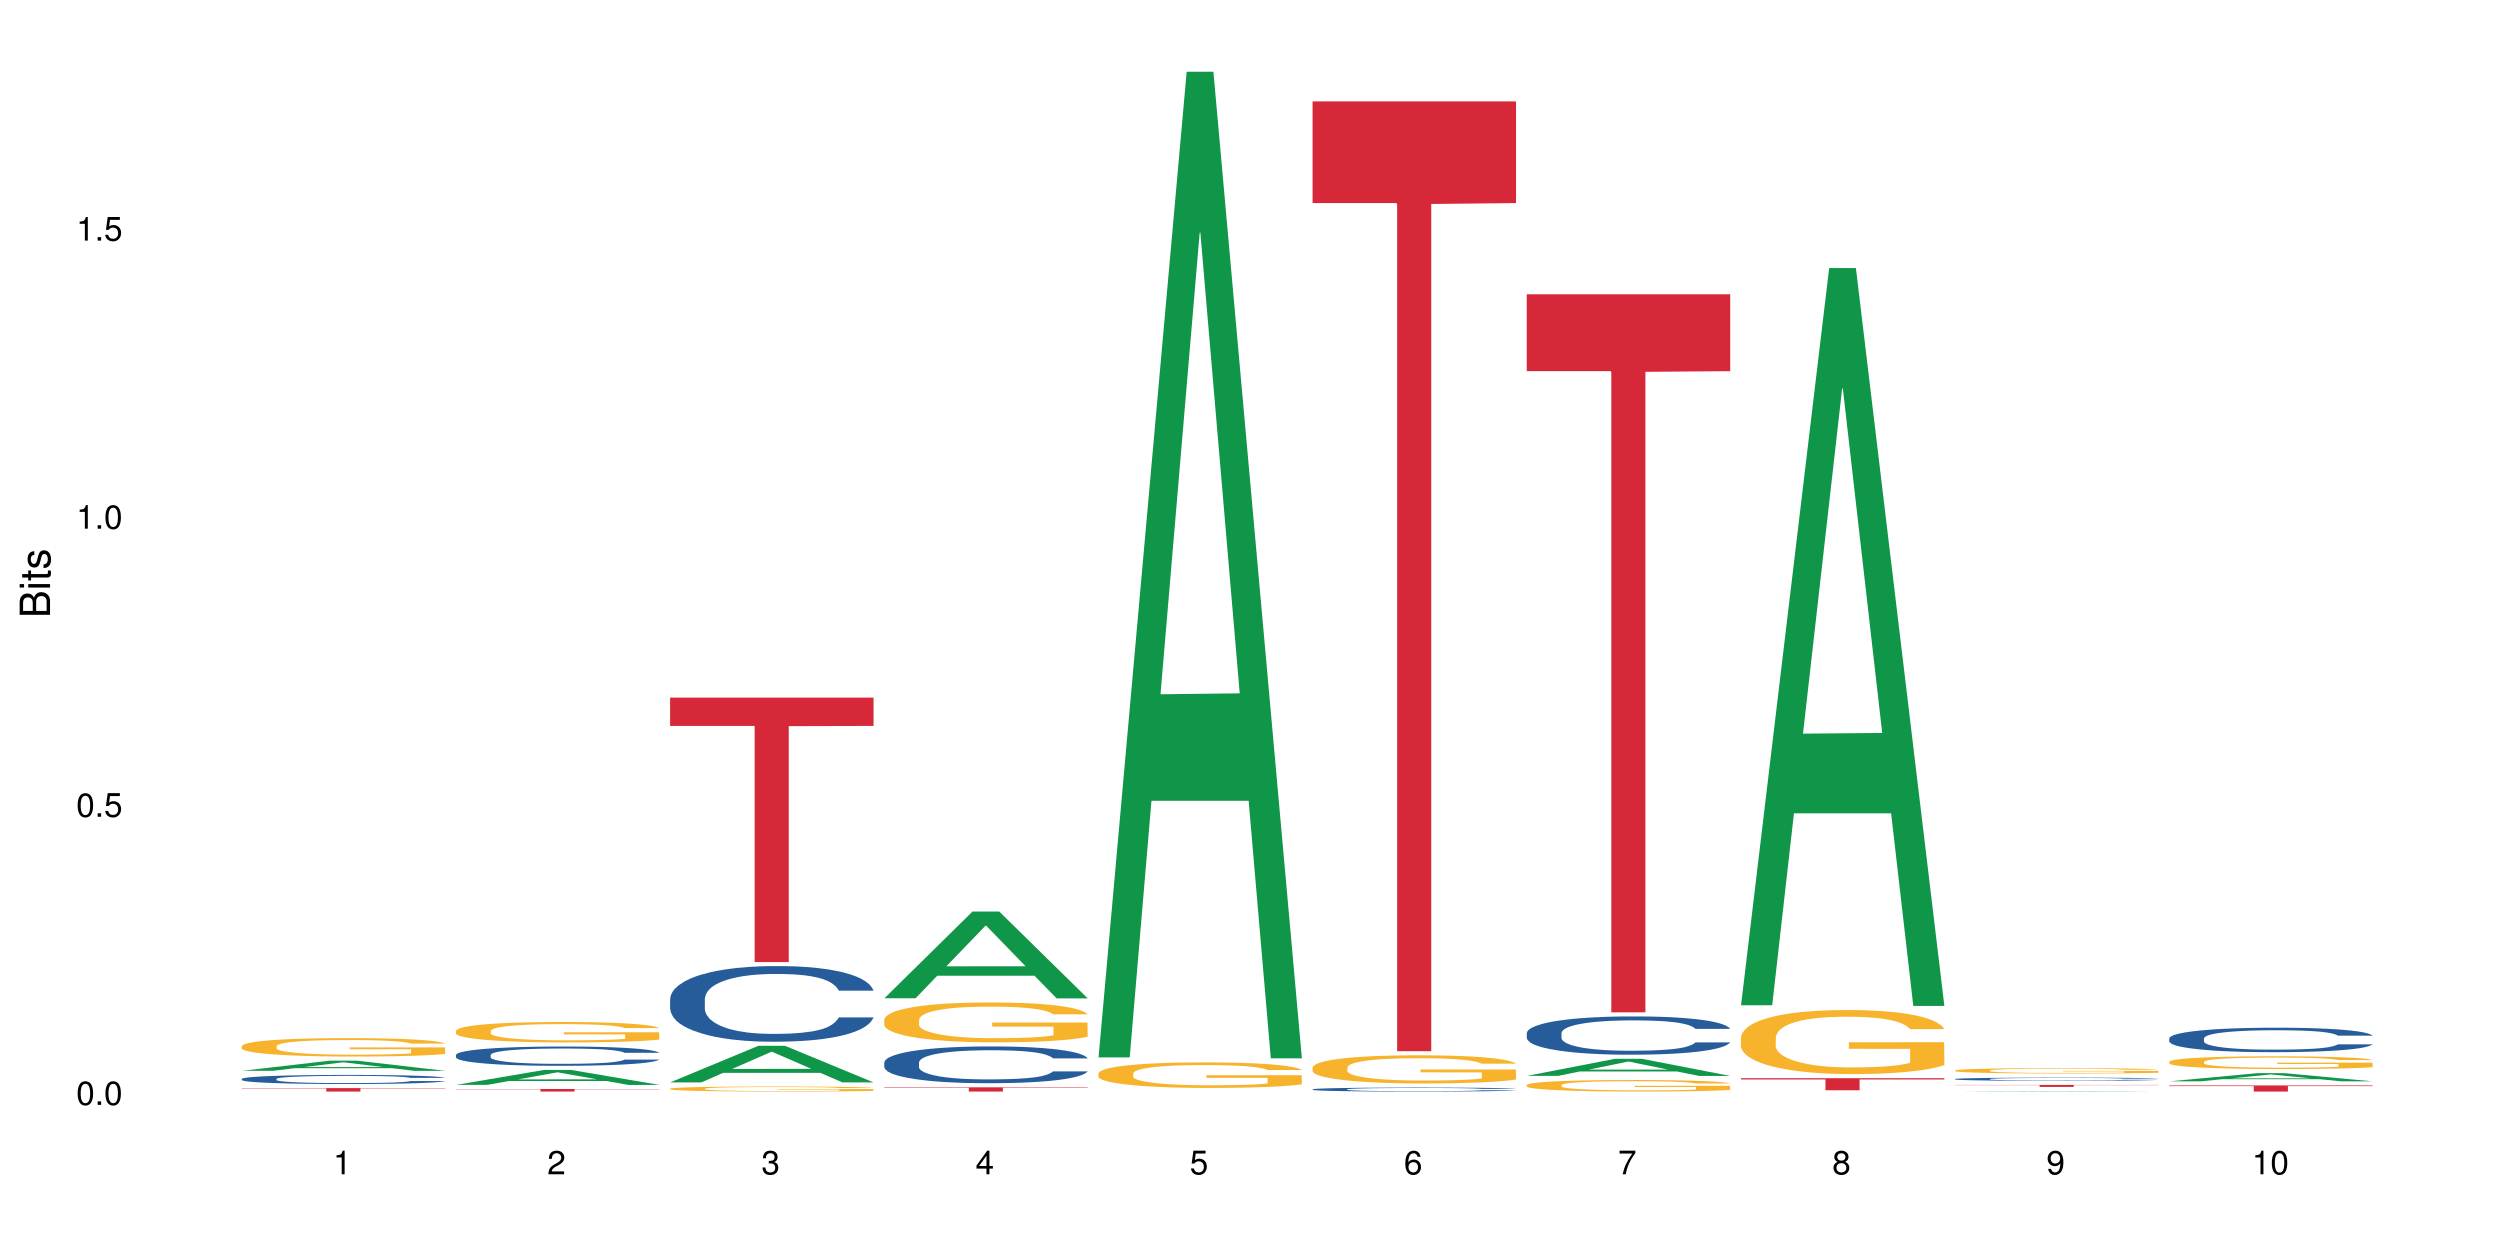 <?xml version="1.0" encoding="UTF-8"?>
<svg xmlns="http://www.w3.org/2000/svg" xmlns:xlink="http://www.w3.org/1999/xlink" width="720pt" height="360pt" viewBox="0 0 720 360" version="1.1">
<defs>
<g>
<symbol overflow="visible" id="glyph0-0">
<path style="stroke:none;" d=""/>
</symbol>
<symbol overflow="visible" id="glyph0-1">
<path style="stroke:none;" d="M 2.641 -6.797 C 2 -6.797 1.422 -6.531 1.078 -6.047 C 0.641 -5.453 0.406 -4.547 0.406 -3.297 C 0.406 -1 1.188 0.219 2.641 0.219 C 4.078 0.219 4.859 -1 4.859 -3.234 C 4.859 -4.562 4.656 -5.438 4.203 -6.047 C 3.844 -6.531 3.281 -6.797 2.641 -6.797 Z M 2.641 -6.047 C 3.547 -6.047 4 -5.125 4 -3.312 C 4 -1.375 3.562 -0.484 2.625 -0.484 C 1.734 -0.484 1.281 -1.422 1.281 -3.281 C 1.281 -5.141 1.734 -6.047 2.641 -6.047 Z M 2.641 -6.047 "/>
</symbol>
<symbol overflow="visible" id="glyph0-2">
<path style="stroke:none;" d="M 1.828 -1 L 0.828 -1 L 0.828 0 L 1.828 0 Z M 1.828 -1 "/>
</symbol>
<symbol overflow="visible" id="glyph0-3">
<path style="stroke:none;" d="M 4.562 -6.797 L 1.062 -6.797 L 0.547 -3.094 L 1.328 -3.094 C 1.719 -3.562 2.047 -3.734 2.578 -3.734 C 3.484 -3.734 4.062 -3.109 4.062 -2.094 C 4.062 -1.125 3.484 -0.531 2.578 -0.531 C 1.828 -0.531 1.375 -0.906 1.188 -1.672 L 0.328 -1.672 C 0.453 -1.109 0.547 -0.844 0.75 -0.594 C 1.125 -0.078 1.828 0.219 2.594 0.219 C 3.969 0.219 4.922 -0.781 4.922 -2.219 C 4.922 -3.562 4.031 -4.484 2.719 -4.484 C 2.25 -4.484 1.859 -4.359 1.469 -4.062 L 1.734 -5.969 L 4.562 -5.969 Z M 4.562 -6.797 "/>
</symbol>
<symbol overflow="visible" id="glyph0-4">
<path style="stroke:none;" d="M 2.484 -4.844 L 2.484 0 L 3.328 0 L 3.328 -6.797 L 2.766 -6.797 C 2.469 -5.75 2.281 -5.609 0.984 -5.453 L 0.984 -4.844 Z M 2.484 -4.844 "/>
</symbol>
<symbol overflow="visible" id="glyph0-5">
<path style="stroke:none;" d="M 4.859 -0.828 L 1.281 -0.828 C 1.359 -1.391 1.672 -1.75 2.5 -2.234 L 3.469 -2.75 C 4.406 -3.266 4.906 -3.969 4.906 -4.812 C 4.906 -5.375 4.672 -5.906 4.266 -6.266 C 3.859 -6.625 3.375 -6.797 2.719 -6.797 C 1.859 -6.797 1.219 -6.5 0.844 -5.922 C 0.609 -5.562 0.5 -5.125 0.484 -4.438 L 1.328 -4.438 C 1.359 -4.906 1.406 -5.188 1.531 -5.406 C 1.75 -5.812 2.188 -6.062 2.703 -6.062 C 3.469 -6.062 4.031 -5.516 4.031 -4.781 C 4.031 -4.25 3.719 -3.797 3.125 -3.438 L 2.234 -2.938 C 0.812 -2.141 0.406 -1.5 0.328 0 L 4.859 0 Z M 4.859 -0.828 "/>
</symbol>
<symbol overflow="visible" id="glyph0-6">
<path style="stroke:none;" d="M 2.125 -3.125 L 2.578 -3.125 C 3.516 -3.125 3.984 -2.703 3.984 -1.891 C 3.984 -1.031 3.469 -0.531 2.578 -0.531 C 1.656 -0.531 1.203 -0.984 1.156 -1.969 L 0.312 -1.969 C 0.344 -1.422 0.438 -1.078 0.609 -0.766 C 0.953 -0.109 1.625 0.219 2.547 0.219 C 3.953 0.219 4.859 -0.609 4.859 -1.906 C 4.859 -2.766 4.516 -3.25 3.703 -3.516 C 4.344 -3.766 4.656 -4.25 4.656 -4.938 C 4.656 -6.109 3.875 -6.797 2.578 -6.797 C 1.203 -6.797 0.484 -6.047 0.453 -4.609 L 1.297 -4.609 C 1.312 -5.016 1.344 -5.25 1.453 -5.453 C 1.641 -5.828 2.062 -6.062 2.594 -6.062 C 3.344 -6.062 3.797 -5.625 3.797 -4.906 C 3.797 -4.422 3.609 -4.141 3.25 -3.984 C 3.016 -3.891 2.719 -3.844 2.125 -3.844 Z M 2.125 -3.125 "/>
</symbol>
<symbol overflow="visible" id="glyph0-7">
<path style="stroke:none;" d="M 3.141 -1.625 L 3.141 0 L 3.984 0 L 3.984 -1.625 L 4.984 -1.625 L 4.984 -2.391 L 3.984 -2.391 L 3.984 -6.797 L 3.359 -6.797 L 0.266 -2.516 L 0.266 -1.625 Z M 3.141 -2.391 L 1 -2.391 L 3.141 -5.359 Z M 3.141 -2.391 "/>
</symbol>
<symbol overflow="visible" id="glyph0-8">
<path style="stroke:none;" d="M 4.781 -5.031 C 4.609 -6.141 3.891 -6.797 2.844 -6.797 C 2.094 -6.797 1.422 -6.438 1.031 -5.828 C 0.609 -5.172 0.406 -4.344 0.406 -3.094 C 0.406 -1.953 0.578 -1.234 0.984 -0.625 C 1.359 -0.078 1.953 0.219 2.703 0.219 C 3.984 0.219 4.922 -0.734 4.922 -2.078 C 4.922 -3.344 4.062 -4.234 2.844 -4.234 C 2.172 -4.234 1.641 -3.969 1.281 -3.469 C 1.281 -5.125 1.828 -6.047 2.797 -6.047 C 3.391 -6.047 3.797 -5.672 3.938 -5.031 Z M 2.734 -3.484 C 3.547 -3.484 4.062 -2.922 4.062 -2 C 4.062 -1.156 3.484 -0.531 2.703 -0.531 C 1.922 -0.531 1.328 -1.188 1.328 -2.047 C 1.328 -2.891 1.906 -3.484 2.734 -3.484 Z M 2.734 -3.484 "/>
</symbol>
<symbol overflow="visible" id="glyph0-9">
<path style="stroke:none;" d="M 4.984 -6.797 L 0.438 -6.797 L 0.438 -5.969 L 4.109 -5.969 C 2.5 -3.656 1.828 -2.234 1.328 0 L 2.219 0 C 2.594 -2.172 3.453 -4.047 4.984 -6.094 Z M 4.984 -6.797 "/>
</symbol>
<symbol overflow="visible" id="glyph0-10">
<path style="stroke:none;" d="M 3.75 -3.578 C 4.453 -4 4.688 -4.344 4.688 -4.984 C 4.688 -6.047 3.844 -6.797 2.641 -6.797 C 1.438 -6.797 0.594 -6.047 0.594 -4.984 C 0.594 -4.359 0.828 -4.016 1.516 -3.578 C 0.734 -3.203 0.359 -2.641 0.359 -1.891 C 0.359 -0.641 1.297 0.219 2.641 0.219 C 3.984 0.219 4.922 -0.641 4.922 -1.875 C 4.922 -2.641 4.531 -3.203 3.75 -3.578 Z M 2.641 -6.047 C 3.359 -6.047 3.812 -5.625 3.812 -4.969 C 3.812 -4.344 3.344 -3.922 2.641 -3.922 C 1.922 -3.922 1.453 -4.344 1.453 -4.984 C 1.453 -5.625 1.922 -6.047 2.641 -6.047 Z M 2.641 -3.203 C 3.484 -3.203 4.062 -2.672 4.062 -1.875 C 4.062 -1.062 3.484 -0.531 2.625 -0.531 C 1.797 -0.531 1.219 -1.078 1.219 -1.875 C 1.219 -2.672 1.797 -3.203 2.641 -3.203 Z M 2.641 -3.203 "/>
</symbol>
<symbol overflow="visible" id="glyph0-11">
<path style="stroke:none;" d="M 0.516 -1.547 C 0.672 -0.438 1.406 0.219 2.438 0.219 C 3.188 0.219 3.859 -0.141 4.266 -0.75 C 4.688 -1.406 4.891 -2.25 4.891 -3.484 C 4.891 -4.625 4.703 -5.359 4.312 -5.953 C 3.938 -6.5 3.344 -6.797 2.594 -6.797 C 1.297 -6.797 0.359 -5.844 0.359 -4.516 C 0.359 -3.25 1.234 -2.344 2.453 -2.344 C 3.094 -2.344 3.562 -2.578 4.016 -3.109 C 4 -1.453 3.469 -0.531 2.5 -0.531 C 1.906 -0.531 1.484 -0.906 1.359 -1.547 Z M 2.578 -6.062 C 3.375 -6.062 3.969 -5.406 3.969 -4.531 C 3.969 -3.688 3.375 -3.094 2.547 -3.094 C 1.734 -3.094 1.234 -3.672 1.234 -4.578 C 1.234 -5.438 1.797 -6.062 2.578 -6.062 Z M 2.578 -6.062 "/>
</symbol>
<symbol overflow="visible" id="glyph1-0">
<path style="stroke:none;" d=""/>
</symbol>
<symbol overflow="visible" id="glyph1-1">
<path style="stroke:none;" d="M 0 -0.953 L 0 -4.891 C 0 -5.719 -0.234 -6.344 -0.734 -6.797 C -1.188 -7.234 -1.812 -7.469 -2.5 -7.469 C -3.547 -7.469 -4.188 -7 -4.625 -5.875 C -4.984 -6.672 -5.641 -7.094 -6.531 -7.094 C -7.156 -7.094 -7.734 -6.859 -8.141 -6.391 C -8.562 -5.938 -8.75 -5.344 -8.75 -4.5 L -8.75 -0.953 Z M -4.984 -2.062 L -7.766 -2.062 L -7.766 -4.219 C -7.766 -4.844 -7.688 -5.203 -7.453 -5.5 C -7.219 -5.812 -6.859 -5.969 -6.375 -5.969 C -5.906 -5.969 -5.531 -5.812 -5.297 -5.5 C -5.062 -5.203 -4.984 -4.844 -4.984 -4.219 Z M -0.984 -2.062 L -4 -2.062 L -4 -4.781 C -4 -5.328 -3.859 -5.688 -3.578 -5.953 C -3.297 -6.219 -2.922 -6.359 -2.484 -6.359 C -2.062 -6.359 -1.688 -6.219 -1.406 -5.953 C -1.109 -5.688 -0.984 -5.328 -0.984 -4.781 Z M -0.984 -2.062 "/>
</symbol>
<symbol overflow="visible" id="glyph1-2">
<path style="stroke:none;" d="M -6.281 -1.797 L -6.281 -0.797 L 0 -0.797 L 0 -1.797 Z M -8.75 -1.797 L -8.75 -0.797 L -7.484 -0.797 L -7.484 -1.797 Z M -8.75 -1.797 "/>
</symbol>
<symbol overflow="visible" id="glyph1-3">
<path style="stroke:none;" d="M -6.281 -3.047 L -6.281 -2.016 L -8.016 -2.016 L -8.016 -1.016 L -6.281 -1.016 L -6.281 -0.172 L -5.469 -0.172 L -5.469 -1.016 L -0.719 -1.016 C -0.078 -1.016 0.281 -1.453 0.281 -2.234 C 0.281 -2.469 0.25 -2.719 0.188 -3.047 L -0.641 -3.047 C -0.609 -2.922 -0.594 -2.766 -0.594 -2.562 C -0.594 -2.141 -0.719 -2.016 -1.156 -2.016 L -5.469 -2.016 L -5.469 -3.047 Z M -6.281 -3.047 "/>
</symbol>
<symbol overflow="visible" id="glyph1-4">
<path style="stroke:none;" d="M -4.531 -5.25 C -5.766 -5.25 -6.469 -4.422 -6.469 -2.969 C -6.469 -1.516 -5.719 -0.562 -4.547 -0.562 C -3.562 -0.562 -3.094 -1.062 -2.734 -2.562 L -2.516 -3.484 C -2.344 -4.188 -2.094 -4.469 -1.625 -4.469 C -1.047 -4.469 -0.641 -3.875 -0.641 -3 C -0.641 -2.453 -0.797 -2 -1.062 -1.75 C -1.25 -1.594 -1.422 -1.531 -1.875 -1.469 L -1.875 -0.406 C -0.422 -0.453 0.281 -1.266 0.281 -2.922 C 0.281 -4.5 -0.5 -5.516 -1.719 -5.516 C -2.656 -5.516 -3.172 -4.984 -3.469 -3.734 L -3.703 -2.766 C -3.891 -1.953 -4.156 -1.609 -4.594 -1.609 C -5.172 -1.609 -5.547 -2.125 -5.547 -2.938 C -5.547 -3.75 -5.203 -4.172 -4.531 -4.203 Z M -4.531 -5.25 "/>
</symbol>
</g>
</defs>
<g id="surface99719">
<rect x="0" y="0" width="720" height="360" style="fill:rgb(100%,100%,100%);fill-opacity:1;stroke:none;"/>
<path style=" stroke:none;fill-rule:nonzero;fill:rgb(6.275%,58.824%,28.235%);fill-opacity:1;" d="M 69.629 308.398 L 69.691 308.398 L 95.047 305.469 L 102.746 305.469 L 128.223 308.402 L 119.273 308.402 L 112.887 307.637 L 84.902 307.637 L 78.645 308.398 L 69.629 308.398 L 87.598 307.32 L 110.32 307.316 L 98.988 305.949 L 98.863 305.945 L 98.738 305.953 L 87.535 307.316 L 87.598 307.32 Z M 69.629 308.398 "/>
<path style=" stroke:none;fill-rule:nonzero;fill:rgb(14.51%,36.078%,60%);fill-opacity:1;" d="M 69.629 310.719 L 69.699 310.715 L 69.699 310.66 L 69.914 310.566 L 70.414 310.453 L 70.914 310.375 L 72.203 310.234 L 73.988 310.098 L 75.848 309.992 L 77.203 309.93 L 78.418 309.883 L 81.207 309.793 L 82.992 309.75 L 84.922 309.707 L 87.281 309.668 L 88.996 309.645 L 92.852 309.605 L 95.711 309.59 L 97.926 309.582 L 102.715 309.582 L 105.574 309.594 L 107.645 309.605 L 109.93 309.621 L 111.859 309.645 L 115.219 309.695 L 118.219 309.766 L 119.578 309.801 L 121.723 309.875 L 123.367 309.949 L 124.508 310.008 L 125.797 310.098 L 126.938 310.207 L 127.797 310.328 L 128.223 310.43 L 118.219 310.43 L 117.719 310.336 L 117.148 310.262 L 116.078 310.164 L 115.004 310.094 L 113.504 310.023 L 112.148 309.98 L 110.289 309.934 L 108.645 309.906 L 106.93 309.883 L 105.285 309.867 L 102.141 309.855 L 98.5 309.855 L 97.141 309.859 L 94.355 309.879 L 92.852 309.895 L 90.711 309.93 L 89.207 309.961 L 87.422 310.008 L 86.207 310.047 L 84.707 310.109 L 83.637 310.164 L 82.422 310.242 L 81.707 310.305 L 81.062 310.371 L 80.492 310.449 L 80.062 310.531 L 79.777 310.621 L 79.633 310.707 L 79.633 311.078 L 79.777 311.164 L 80.133 311.262 L 81.062 311.41 L 82.422 311.535 L 83.992 311.637 L 85.492 311.707 L 86.352 311.742 L 87.492 311.777 L 89.281 311.828 L 91.852 311.875 L 93.352 311.895 L 95.641 311.914 L 97.996 311.922 L 101.141 311.922 L 103.93 311.914 L 105.785 311.898 L 107.715 311.883 L 110.359 311.84 L 112.004 311.801 L 113.434 311.758 L 114.504 311.711 L 115.219 311.672 L 116.293 311.598 L 117.148 311.52 L 117.793 311.434 L 118.219 311.355 L 128.223 311.355 L 127.797 311.449 L 127.152 311.543 L 126.508 311.613 L 125.508 311.695 L 124.367 311.77 L 122.723 311.852 L 121.363 311.906 L 119.578 311.969 L 117.934 312.012 L 116.148 312.055 L 113.504 312.102 L 111.789 312.125 L 109.93 312.145 L 107.715 312.164 L 104.93 312.184 L 101.93 312.191 L 99.141 312.195 L 96.141 312.188 L 93.926 312.18 L 90.996 312.156 L 87.352 312.113 L 84.707 312.07 L 82.633 312.023 L 80.848 311.977 L 78.848 311.914 L 76.273 311.809 L 74.703 311.727 L 73.633 311.66 L 72.418 311.566 L 71.559 311.484 L 70.559 311.348 L 69.844 311.18 L 69.629 311.047 Z M 69.629 310.719 "/>
<path style=" stroke:none;fill-rule:nonzero;fill:rgb(96.863%,70.196%,16.863%);fill-opacity:1;" d="M 69.629 301.254 L 69.699 301.25 L 69.699 301.152 L 69.988 300.934 L 70.703 300.633 L 71.629 300.387 L 72.629 300.191 L 73.273 300.09 L 74.344 299.945 L 75.273 299.84 L 77.633 299.621 L 80.633 299.414 L 82.277 299.328 L 84.137 299.246 L 86.777 299.152 L 87.992 299.121 L 91.711 299.043 L 95.926 298.992 L 100.57 298.98 L 102.715 298.984 L 105.645 299.004 L 109.645 299.059 L 111.934 299.105 L 113.719 299.152 L 115.578 299.219 L 117.863 299.312 L 120.008 299.43 L 121.723 299.547 L 123.438 299.691 L 124.867 299.848 L 126.082 300.016 L 127.152 300.223 L 127.797 300.391 L 128.223 300.562 L 118.293 300.562 L 117.719 300.391 L 117.078 300.262 L 116.004 300.102 L 114.934 299.984 L 113.863 299.891 L 111.859 299.766 L 110.145 299.688 L 108.004 299.621 L 105.93 299.574 L 103.57 299.547 L 102.141 299.539 L 98.355 299.539 L 94.926 299.57 L 92.926 299.609 L 91.496 299.648 L 89.496 299.723 L 88.281 299.781 L 87.566 299.82 L 85.422 299.969 L 83.992 300.105 L 83.207 300.195 L 82.207 300.344 L 81.492 300.473 L 80.707 300.668 L 80.277 300.812 L 79.703 301.145 L 79.633 302.016 L 79.848 302.199 L 80.277 302.398 L 80.848 302.574 L 81.707 302.758 L 82.562 302.898 L 84.062 303.086 L 85.352 303.215 L 86.352 303.297 L 88.281 303.426 L 89.066 303.473 L 90.922 303.559 L 92.852 303.625 L 95.211 303.684 L 96.996 303.715 L 99.855 303.738 L 103.5 303.738 L 107.789 303.707 L 110.504 303.668 L 112.359 303.633 L 113.574 303.598 L 115.078 303.543 L 116.148 303.496 L 117.148 303.441 L 118.363 303.359 L 118.363 302.199 L 100.715 302.195 L 100.715 301.652 L 128.152 301.648 L 128.223 303.543 L 126.723 303.676 L 124.867 303.801 L 123.078 303.898 L 121.223 303.98 L 118.578 304.07 L 116.434 304.129 L 113.148 304.199 L 110.145 304.242 L 107 304.27 L 104.215 304.285 L 100.93 304.289 L 97.996 304.281 L 94.855 304.25 L 92.352 304.215 L 90.066 304.164 L 87.781 304.102 L 84.922 304 L 83.062 303.918 L 81.133 303.816 L 79.203 303.695 L 77.488 303.562 L 76.348 303.461 L 75.203 303.344 L 73.988 303.199 L 72.844 303.035 L 71.988 302.883 L 71.203 302.715 L 70.629 302.555 L 70.059 302.336 L 69.773 302.16 L 69.629 302.012 Z M 69.629 301.254 "/>
<path style=" stroke:none;fill-rule:nonzero;fill:rgb(83.922%,15.686%,22.353%);fill-opacity:1;" d="M 69.629 313.375 L 128.223 313.375 L 128.223 313.48 L 103.805 313.48 L 103.805 314.371 L 93.98 314.371 L 93.98 313.48 L 69.629 313.48 Z M 69.629 313.375 "/>
<path style=" stroke:none;fill-rule:nonzero;fill:rgb(6.275%,58.824%,28.235%);fill-opacity:1;" d="M 131.309 312.449 L 131.371 312.445 L 156.727 308.137 L 164.426 308.137 L 189.902 312.453 L 180.953 312.453 L 174.566 311.324 L 146.582 311.324 L 140.324 312.449 L 131.309 312.449 L 149.273 310.859 L 172 310.855 L 160.668 308.84 L 160.543 308.836 L 160.418 308.848 L 149.211 310.855 L 149.273 310.859 Z M 131.309 312.449 "/>
<path style=" stroke:none;fill-rule:nonzero;fill:rgb(14.51%,36.078%,60%);fill-opacity:1;" d="M 131.309 303.82 L 131.379 303.812 L 131.379 303.691 L 131.594 303.5 L 132.094 303.254 L 132.594 303.09 L 133.883 302.789 L 135.668 302.5 L 137.523 302.277 L 138.883 302.145 L 140.098 302.043 L 142.883 301.855 L 144.672 301.758 L 146.602 301.672 L 148.957 301.586 L 150.672 301.535 L 154.531 301.453 L 157.391 301.418 L 159.605 301.402 L 164.395 301.402 L 167.25 301.422 L 169.324 301.449 L 171.609 301.488 L 173.539 301.535 L 176.898 301.645 L 179.898 301.789 L 181.258 301.871 L 183.402 302.027 L 185.043 302.18 L 186.188 302.312 L 187.473 302.5 L 188.617 302.727 L 189.477 302.988 L 189.902 303.203 L 179.898 303.203 L 179.398 303 L 178.828 302.844 L 177.758 302.637 L 176.684 302.488 L 175.184 302.34 L 173.824 302.246 L 171.969 302.148 L 170.324 302.086 L 168.609 302.043 L 166.965 302.012 L 163.82 301.98 L 160.176 301.98 L 158.82 301.992 L 156.031 302.031 L 154.531 302.066 L 152.387 302.137 L 150.887 302.203 L 149.102 302.305 L 147.887 302.391 L 146.387 302.523 L 145.312 302.641 L 144.098 302.809 L 143.387 302.938 L 142.742 303.078 L 142.172 303.246 L 141.742 303.422 L 141.457 303.609 L 141.312 303.793 L 141.312 304.582 L 141.457 304.762 L 141.812 304.977 L 142.742 305.285 L 144.098 305.555 L 145.672 305.77 L 147.172 305.922 L 148.031 305.992 L 149.172 306.074 L 150.961 306.176 L 153.531 306.277 L 155.031 306.316 L 157.32 306.359 L 159.676 306.379 L 162.82 306.379 L 165.609 306.359 L 167.465 306.332 L 169.395 306.293 L 172.039 306.207 L 173.684 306.125 L 175.113 306.027 L 176.184 305.93 L 176.898 305.852 L 177.969 305.691 L 178.828 305.52 L 179.473 305.344 L 179.898 305.168 L 189.902 305.168 L 189.477 305.371 L 188.832 305.57 L 188.188 305.719 L 187.188 305.895 L 186.047 306.055 L 184.402 306.23 L 183.043 306.348 L 181.258 306.473 L 179.613 306.57 L 177.828 306.656 L 175.184 306.758 L 173.469 306.809 L 171.609 306.855 L 169.395 306.895 L 166.609 306.93 L 163.605 306.953 L 160.82 306.957 L 157.82 306.945 L 155.605 306.926 L 152.676 306.879 L 149.031 306.789 L 146.387 306.691 L 144.312 306.598 L 142.527 306.496 L 140.527 306.359 L 137.953 306.133 L 136.383 305.961 L 135.309 305.82 L 134.094 305.621 L 133.238 305.445 L 132.238 305.16 L 131.523 304.801 L 131.309 304.52 Z M 131.309 303.82 "/>
<path style=" stroke:none;fill-rule:nonzero;fill:rgb(96.863%,70.196%,16.863%);fill-opacity:1;" d="M 131.309 296.859 L 131.379 296.852 L 131.379 296.746 L 131.664 296.504 L 132.379 296.172 L 133.309 295.895 L 134.309 295.68 L 134.953 295.57 L 136.023 295.406 L 136.953 295.289 L 139.312 295.047 L 142.312 294.82 L 143.957 294.727 L 145.812 294.633 L 148.457 294.531 L 149.672 294.492 L 153.391 294.406 L 157.605 294.355 L 162.25 294.336 L 164.395 294.344 L 167.324 294.363 L 171.324 294.422 L 173.613 294.477 L 175.398 294.531 L 177.254 294.602 L 179.543 294.707 L 181.688 294.836 L 183.402 294.965 L 185.117 295.129 L 186.547 295.301 L 187.762 295.488 L 188.832 295.715 L 189.477 295.902 L 189.902 296.09 L 179.973 296.09 L 179.398 295.902 L 178.758 295.758 L 177.684 295.578 L 176.613 295.449 L 175.539 295.348 L 173.539 295.207 L 171.824 295.121 L 169.68 295.047 L 167.609 295 L 165.25 294.965 L 163.82 294.957 L 160.035 294.957 L 156.605 294.992 L 154.605 295.035 L 153.176 295.078 L 151.172 295.16 L 149.957 295.223 L 149.246 295.266 L 147.102 295.434 L 145.672 295.586 L 144.887 295.688 L 143.887 295.848 L 143.172 295.992 L 142.383 296.207 L 141.957 296.371 L 141.383 296.734 L 141.312 297.703 L 141.527 297.906 L 141.957 298.125 L 142.527 298.32 L 143.387 298.523 L 144.242 298.68 L 145.742 298.891 L 147.027 299.031 L 148.031 299.121 L 149.957 299.266 L 150.746 299.316 L 152.602 299.41 L 154.531 299.488 L 156.891 299.551 L 158.676 299.582 L 161.535 299.609 L 165.18 299.609 L 169.469 299.578 L 172.184 299.535 L 174.039 299.492 L 175.254 299.453 L 176.754 299.395 L 177.828 299.34 L 178.828 299.281 L 180.043 299.191 L 180.043 297.906 L 162.391 297.902 L 162.391 297.301 L 189.832 297.293 L 189.902 299.395 L 188.402 299.539 L 186.547 299.68 L 184.758 299.789 L 182.902 299.879 L 180.258 299.98 L 178.113 300.047 L 174.824 300.121 L 171.824 300.168 L 168.68 300.203 L 165.895 300.219 L 162.605 300.223 L 159.676 300.211 L 156.531 300.18 L 154.031 300.137 L 151.746 300.082 L 149.457 300.012 L 146.602 299.898 L 144.742 299.809 L 142.812 299.695 L 140.883 299.562 L 139.168 299.418 L 138.027 299.305 L 136.883 299.176 L 135.668 299.012 L 134.523 298.832 L 133.668 298.664 L 132.879 298.477 L 132.309 298.297 L 131.738 298.059 L 131.453 297.863 L 131.309 297.695 Z M 131.309 296.859 "/>
<path style=" stroke:none;fill-rule:nonzero;fill:rgb(83.922%,15.686%,22.353%);fill-opacity:1;" d="M 131.309 313.633 L 189.902 313.633 L 189.902 313.711 L 165.484 313.711 L 165.484 314.371 L 155.656 314.371 L 155.656 313.711 L 131.309 313.711 Z M 131.309 313.633 "/>
<path style=" stroke:none;fill-rule:nonzero;fill:rgb(6.275%,58.824%,28.235%);fill-opacity:1;" d="M 192.988 311.727 L 193.051 311.715 L 218.402 301.199 L 226.105 301.199 L 251.582 311.734 L 242.629 311.734 L 236.246 308.984 L 208.262 308.984 L 202.004 311.727 L 192.988 311.727 L 210.953 307.848 L 233.68 307.836 L 222.348 302.918 L 222.223 302.91 L 222.098 302.941 L 210.891 307.836 L 210.953 307.848 Z M 192.988 311.727 "/>
<path style=" stroke:none;fill-rule:nonzero;fill:rgb(14.51%,36.078%,60%);fill-opacity:1;" d="M 192.988 287.719 L 193.059 287.699 L 193.059 287.223 L 193.273 286.465 L 193.773 285.508 L 194.273 284.852 L 195.559 283.68 L 197.348 282.543 L 199.203 281.668 L 200.562 281.152 L 201.777 280.754 L 204.562 280.016 L 206.352 279.637 L 208.281 279.301 L 210.637 278.961 L 212.352 278.762 L 216.211 278.445 L 219.07 278.305 L 221.285 278.246 L 226.074 278.246 L 228.93 278.324 L 231.004 278.422 L 233.289 278.582 L 235.219 278.762 L 238.578 279.199 L 241.578 279.758 L 242.938 280.074 L 245.082 280.691 L 246.723 281.289 L 247.867 281.809 L 249.152 282.543 L 250.297 283.438 L 251.152 284.453 L 251.582 285.309 L 241.578 285.309 L 241.078 284.516 L 240.508 283.898 L 239.434 283.082 L 238.363 282.504 L 236.863 281.926 L 235.504 281.547 L 233.648 281.172 L 232.004 280.93 L 230.289 280.754 L 228.645 280.633 L 225.5 280.512 L 221.855 280.512 L 220.5 280.555 L 217.711 280.711 L 216.211 280.852 L 214.066 281.129 L 212.566 281.391 L 210.781 281.789 L 209.566 282.125 L 208.066 282.645 L 206.992 283.102 L 205.777 283.758 L 205.062 284.254 L 204.422 284.812 L 203.848 285.469 L 203.422 286.164 L 203.133 286.902 L 202.992 287.617 L 202.992 290.703 L 203.133 291.422 L 203.492 292.258 L 204.422 293.469 L 205.777 294.523 L 207.352 295.359 L 208.852 295.957 L 209.707 296.238 L 210.852 296.555 L 212.637 296.953 L 215.211 297.352 L 216.711 297.512 L 219 297.672 L 221.355 297.75 L 224.5 297.75 L 227.289 297.672 L 229.145 297.57 L 231.074 297.41 L 233.719 297.074 L 235.363 296.754 L 236.793 296.375 L 237.863 296 L 238.578 295.68 L 239.648 295.062 L 240.508 294.387 L 241.148 293.688 L 241.578 293.012 L 251.582 293.012 L 251.152 293.809 L 250.512 294.586 L 249.867 295.164 L 248.867 295.859 L 247.723 296.477 L 246.082 297.172 L 244.723 297.629 L 242.938 298.129 L 241.293 298.508 L 239.508 298.844 L 236.863 299.242 L 235.148 299.441 L 233.289 299.621 L 231.074 299.781 L 228.289 299.918 L 225.285 300 L 222.5 300.02 L 219.5 299.98 L 217.285 299.898 L 214.352 299.719 L 210.711 299.363 L 208.066 298.984 L 205.992 298.605 L 204.207 298.207 L 202.207 297.672 L 199.633 296.793 L 198.062 296.117 L 196.988 295.559 L 195.773 294.785 L 194.918 294.086 L 193.918 292.973 L 193.203 291.559 L 192.988 290.465 Z M 192.988 287.719 "/>
<path style=" stroke:none;fill-rule:nonzero;fill:rgb(96.863%,70.196%,16.863%);fill-opacity:1;" d="M 192.988 313.539 L 193.059 313.535 L 193.059 313.512 L 193.344 313.449 L 194.059 313.367 L 194.988 313.301 L 195.988 313.246 L 196.633 313.219 L 197.703 313.18 L 198.633 313.148 L 200.992 313.09 L 203.992 313.035 L 205.637 313.012 L 207.492 312.988 L 210.137 312.961 L 211.352 312.953 L 215.066 312.934 L 219.285 312.918 L 223.93 312.914 L 226.074 312.918 L 229.004 312.922 L 233.004 312.938 L 235.289 312.949 L 237.078 312.961 L 238.934 312.98 L 241.223 313.008 L 243.367 313.039 L 245.082 313.07 L 246.797 313.109 L 248.223 313.152 L 249.438 313.199 L 250.512 313.254 L 251.152 313.301 L 251.582 313.348 L 241.648 313.348 L 241.078 313.301 L 240.434 313.266 L 239.363 313.223 L 238.293 313.191 L 237.219 313.164 L 235.219 313.129 L 233.504 313.109 L 231.359 313.09 L 229.289 313.078 L 226.93 313.07 L 225.5 313.066 L 221.715 313.066 L 218.285 313.078 L 216.281 313.086 L 214.855 313.098 L 212.852 313.117 L 211.637 313.133 L 210.922 313.145 L 208.781 313.188 L 207.352 313.223 L 206.566 313.25 L 205.562 313.289 L 204.852 313.324 L 204.062 313.379 L 203.637 313.418 L 203.062 313.508 L 202.992 313.746 L 203.207 313.797 L 203.637 313.852 L 204.207 313.898 L 205.062 313.949 L 205.922 313.988 L 207.422 314.039 L 208.707 314.074 L 209.707 314.098 L 211.637 314.133 L 212.426 314.145 L 214.281 314.168 L 216.211 314.188 L 218.57 314.203 L 220.355 314.211 L 223.215 314.219 L 226.859 314.219 L 231.145 314.211 L 233.863 314.199 L 235.719 314.191 L 236.934 314.18 L 238.434 314.164 L 239.508 314.152 L 240.508 314.137 L 241.723 314.117 L 241.723 313.797 L 224.07 313.797 L 224.07 313.648 L 251.512 313.645 L 251.582 314.164 L 250.082 314.203 L 248.223 314.238 L 246.438 314.262 L 244.578 314.285 L 241.938 314.312 L 239.793 314.328 L 236.504 314.344 L 233.504 314.355 L 230.359 314.367 L 227.574 314.371 L 224.285 314.371 L 221.355 314.367 L 218.211 314.359 L 215.711 314.348 L 213.426 314.336 L 211.137 314.32 L 208.281 314.289 L 206.422 314.27 L 204.492 314.242 L 202.562 314.207 L 200.848 314.172 L 199.703 314.145 L 198.562 314.113 L 197.348 314.07 L 196.203 314.027 L 195.348 313.984 L 194.559 313.938 L 193.988 313.895 L 193.418 313.836 L 193.129 313.785 L 192.988 313.746 Z M 192.988 313.539 "/>
<path style=" stroke:none;fill-rule:nonzero;fill:rgb(83.922%,15.686%,22.353%);fill-opacity:1;" d="M 192.988 200.91 L 251.582 200.91 L 251.582 209.062 L 227.164 209.133 L 227.164 277.066 L 217.336 277.066 L 217.336 209.203 L 217.195 209.062 L 192.988 209.062 Z M 192.988 200.91 "/>
<path style=" stroke:none;fill-rule:nonzero;fill:rgb(6.275%,58.824%,28.235%);fill-opacity:1;" d="M 254.668 287.508 L 254.73 287.484 L 280.082 262.52 L 287.781 262.52 L 313.262 287.531 L 304.309 287.531 L 297.926 281.004 L 269.941 281.004 L 263.68 287.508 L 254.668 287.508 L 272.633 278.301 L 295.359 278.277 L 284.027 266.605 L 283.902 266.582 L 283.777 266.652 L 272.57 278.277 L 272.633 278.301 Z M 254.668 287.508 "/>
<path style=" stroke:none;fill-rule:nonzero;fill:rgb(14.51%,36.078%,60%);fill-opacity:1;" d="M 254.668 305.984 L 254.738 305.973 L 254.738 305.742 L 254.953 305.375 L 255.453 304.91 L 255.953 304.59 L 257.238 304.02 L 259.027 303.465 L 260.883 303.039 L 262.242 302.789 L 263.457 302.594 L 266.242 302.238 L 268.031 302.055 L 269.957 301.887 L 272.316 301.723 L 274.031 301.629 L 277.891 301.473 L 280.75 301.406 L 282.965 301.375 L 287.75 301.375 L 290.609 301.414 L 292.684 301.461 L 294.969 301.539 L 296.898 301.629 L 300.258 301.84 L 303.258 302.109 L 304.617 302.266 L 306.758 302.566 L 308.402 302.855 L 309.547 303.109 L 310.832 303.465 L 311.977 303.902 L 312.832 304.395 L 313.262 304.812 L 303.258 304.812 L 302.758 304.426 L 302.188 304.125 L 301.113 303.727 L 300.043 303.445 L 298.543 303.168 L 297.184 302.984 L 295.328 302.797 L 293.684 302.684 L 291.969 302.594 L 290.324 302.539 L 287.18 302.48 L 283.535 302.48 L 282.18 302.5 L 279.391 302.574 L 277.891 302.645 L 275.746 302.777 L 274.246 302.906 L 272.461 303.098 L 271.246 303.262 L 269.746 303.516 L 268.672 303.738 L 267.457 304.059 L 266.742 304.301 L 266.102 304.57 L 265.527 304.891 L 265.102 305.227 L 264.812 305.586 L 264.672 305.934 L 264.672 307.434 L 264.812 307.785 L 265.172 308.191 L 266.102 308.781 L 267.457 309.293 L 269.031 309.699 L 270.531 309.992 L 271.387 310.125 L 272.531 310.281 L 274.316 310.477 L 276.891 310.668 L 278.391 310.746 L 280.676 310.824 L 283.035 310.863 L 286.18 310.863 L 288.965 310.824 L 290.824 310.773 L 292.754 310.699 L 295.398 310.531 L 297.043 310.379 L 298.469 310.195 L 299.543 310.012 L 300.258 309.855 L 301.328 309.555 L 302.188 309.227 L 302.828 308.887 L 303.258 308.559 L 313.262 308.559 L 312.832 308.945 L 312.191 309.324 L 311.547 309.605 L 310.547 309.941 L 309.402 310.242 L 307.762 310.582 L 306.402 310.805 L 304.617 311.047 L 302.973 311.23 L 301.188 311.395 L 298.543 311.59 L 296.828 311.684 L 294.969 311.773 L 292.754 311.848 L 289.969 311.918 L 286.965 311.957 L 284.18 311.965 L 281.176 311.945 L 278.961 311.906 L 276.031 311.82 L 272.387 311.645 L 269.746 311.461 L 267.672 311.277 L 265.887 311.086 L 263.887 310.824 L 261.312 310.398 L 259.742 310.07 L 258.668 309.797 L 257.453 309.418 L 256.598 309.082 L 255.598 308.539 L 254.883 307.852 L 254.668 307.32 Z M 254.668 305.984 "/>
<path style=" stroke:none;fill-rule:nonzero;fill:rgb(96.863%,70.196%,16.863%);fill-opacity:1;" d="M 254.668 293.633 L 254.738 293.621 L 254.738 293.41 L 255.023 292.938 L 255.738 292.289 L 256.668 291.754 L 257.668 291.336 L 258.312 291.113 L 259.383 290.801 L 260.312 290.57 L 262.672 290.098 L 265.672 289.656 L 267.316 289.469 L 269.172 289.289 L 271.816 289.09 L 273.031 289.016 L 276.746 288.848 L 280.965 288.742 L 285.609 288.711 L 287.75 288.723 L 290.68 288.766 L 294.684 288.879 L 296.969 288.984 L 298.758 289.09 L 300.613 289.227 L 302.902 289.438 L 305.043 289.688 L 306.758 289.941 L 308.473 290.254 L 309.902 290.59 L 311.117 290.957 L 312.191 291.398 L 312.832 291.766 L 313.262 292.133 L 303.328 292.133 L 302.758 291.766 L 302.113 291.48 L 301.043 291.137 L 299.973 290.883 L 298.898 290.684 L 296.898 290.41 L 295.184 290.242 L 293.039 290.098 L 290.969 290.004 L 288.609 289.941 L 287.18 289.918 L 283.395 289.918 L 279.961 289.992 L 277.961 290.074 L 276.531 290.16 L 274.531 290.316 L 273.316 290.441 L 272.602 290.527 L 270.457 290.852 L 269.031 291.145 L 268.242 291.344 L 267.242 291.66 L 266.527 291.941 L 265.742 292.363 L 265.312 292.676 L 264.742 293.391 L 264.672 295.277 L 264.887 295.676 L 265.312 296.105 L 265.887 296.484 L 266.742 296.883 L 267.602 297.188 L 269.102 297.594 L 270.387 297.867 L 271.387 298.047 L 273.316 298.328 L 274.102 298.422 L 275.961 298.613 L 277.891 298.758 L 280.25 298.887 L 282.035 298.949 L 284.895 299 L 288.539 299 L 292.824 298.938 L 295.539 298.855 L 297.398 298.77 L 298.613 298.695 L 300.113 298.582 L 301.188 298.477 L 302.188 298.359 L 303.402 298.184 L 303.402 295.676 L 285.75 295.664 L 285.75 294.492 L 313.191 294.48 L 313.262 298.582 L 311.762 298.863 L 309.902 299.137 L 308.117 299.348 L 306.258 299.523 L 303.617 299.723 L 301.473 299.852 L 298.184 299.996 L 295.184 300.09 L 292.039 300.152 L 289.254 300.188 L 285.965 300.195 L 283.035 300.176 L 279.891 300.113 L 277.391 300.027 L 275.105 299.922 L 272.816 299.785 L 269.957 299.566 L 268.102 299.387 L 266.172 299.168 L 264.242 298.906 L 262.527 298.621 L 261.383 298.402 L 260.242 298.152 L 259.027 297.836 L 257.883 297.48 L 257.023 297.156 L 256.238 296.789 L 255.668 296.441 L 255.094 295.969 L 254.809 295.594 L 254.668 295.266 Z M 254.668 293.633 "/>
<path style=" stroke:none;fill-rule:nonzero;fill:rgb(83.922%,15.686%,22.353%);fill-opacity:1;" d="M 254.668 313.145 L 313.262 313.145 L 313.262 313.277 L 288.84 313.277 L 288.84 314.371 L 279.016 314.371 L 279.016 313.277 L 254.668 313.277 Z M 254.668 313.145 "/>
<path style=" stroke:none;fill-rule:nonzero;fill:rgb(6.275%,58.824%,28.235%);fill-opacity:1;" d="M 316.348 304.527 L 316.41 304.258 L 341.762 20.664 L 349.461 20.664 L 374.941 304.793 L 365.988 304.793 L 359.605 230.625 L 331.621 230.625 L 325.359 304.527 L 316.348 304.527 L 334.312 199.945 L 357.039 199.68 L 345.707 67.086 L 345.582 66.816 L 345.457 67.617 L 334.25 199.68 L 334.312 199.945 Z M 316.348 304.527 "/>
<path style=" stroke:none;fill-rule:nonzero;fill:rgb(96.863%,70.196%,16.863%);fill-opacity:1;" d="M 316.348 309.121 L 316.418 309.113 L 316.418 308.98 L 316.703 308.676 L 317.418 308.262 L 318.348 307.918 L 319.348 307.652 L 319.992 307.508 L 321.062 307.309 L 321.992 307.16 L 324.348 306.859 L 327.352 306.578 L 328.992 306.457 L 330.852 306.34 L 333.496 306.215 L 334.711 306.168 L 338.426 306.059 L 342.641 305.992 L 347.289 305.973 L 349.43 305.98 L 352.359 306.008 L 356.363 306.078 L 358.648 306.148 L 360.434 306.215 L 362.293 306.301 L 364.578 306.438 L 366.723 306.598 L 368.438 306.758 L 370.152 306.961 L 371.582 307.176 L 372.797 307.41 L 373.871 307.691 L 374.512 307.926 L 374.941 308.16 L 365.008 308.16 L 364.438 307.926 L 363.793 307.746 L 362.723 307.523 L 361.648 307.363 L 360.578 307.234 L 358.578 307.059 L 356.863 306.953 L 354.719 306.859 L 352.645 306.797 L 350.289 306.758 L 348.859 306.746 L 345.07 306.746 L 341.641 306.793 L 339.641 306.844 L 338.211 306.898 L 336.211 307 L 334.996 307.078 L 334.281 307.133 L 332.137 307.34 L 330.707 307.531 L 329.922 307.656 L 328.922 307.859 L 328.207 308.039 L 327.422 308.309 L 326.992 308.508 L 326.422 308.965 L 326.352 310.176 L 326.562 310.43 L 326.992 310.703 L 327.566 310.945 L 328.422 311.203 L 329.281 311.395 L 330.781 311.656 L 332.066 311.832 L 333.066 311.945 L 334.996 312.129 L 335.781 312.188 L 337.641 312.309 L 339.57 312.402 L 341.93 312.484 L 343.715 312.523 L 346.574 312.559 L 350.219 312.559 L 354.504 312.516 L 357.219 312.465 L 359.078 312.41 L 360.293 312.363 L 361.793 312.289 L 362.863 312.223 L 363.867 312.148 L 365.078 312.035 L 365.078 310.43 L 347.43 310.422 L 347.43 309.672 L 374.871 309.664 L 374.941 312.289 L 373.441 312.469 L 371.582 312.645 L 369.797 312.777 L 367.938 312.895 L 365.293 313.02 L 363.152 313.102 L 359.863 313.195 L 356.863 313.254 L 353.719 313.297 L 350.93 313.316 L 347.645 313.324 L 344.715 313.309 L 341.57 313.27 L 339.07 313.215 L 336.781 313.148 L 334.496 313.062 L 331.637 312.918 L 329.781 312.805 L 327.852 312.664 L 325.922 312.496 L 324.207 312.316 L 323.062 312.176 L 321.918 312.012 L 320.703 311.812 L 319.562 311.586 L 318.703 311.375 L 317.918 311.141 L 317.348 310.918 L 316.773 310.617 L 316.488 310.375 L 316.348 310.168 Z M 316.348 309.121 "/>
<path style=" stroke:none;fill-rule:nonzero;fill:rgb(14.51%,36.078%,60%);fill-opacity:1;" d="M 378.023 313.719 L 378.098 313.719 L 378.098 313.695 L 378.312 313.652 L 378.812 313.602 L 379.312 313.566 L 380.598 313.508 L 382.383 313.445 L 384.242 313.398 L 385.602 313.371 L 386.812 313.352 L 389.602 313.312 L 391.387 313.293 L 393.316 313.273 L 395.676 313.258 L 397.391 313.246 L 401.25 313.23 L 404.105 313.223 L 406.324 313.219 L 411.109 313.219 L 413.969 313.223 L 416.039 313.227 L 418.328 313.238 L 420.258 313.246 L 423.613 313.27 L 426.617 313.297 L 427.973 313.316 L 430.117 313.348 L 431.762 313.379 L 432.906 313.406 L 434.191 313.445 L 435.336 313.492 L 436.191 313.547 L 436.621 313.594 L 426.617 313.594 L 426.117 313.551 L 425.543 313.52 L 424.473 313.473 L 423.402 313.445 L 421.898 313.414 L 420.543 313.395 L 418.684 313.375 L 417.039 313.359 L 415.324 313.352 L 413.684 313.344 L 410.539 313.34 L 405.535 313.34 L 402.75 313.348 L 401.25 313.355 L 399.105 313.371 L 397.605 313.387 L 395.816 313.406 L 394.602 313.426 L 393.102 313.453 L 392.031 313.477 L 390.816 313.512 L 390.102 313.535 L 389.457 313.566 L 388.887 313.602 L 388.457 313.637 L 388.172 313.676 L 388.027 313.715 L 388.027 313.879 L 388.172 313.914 L 388.531 313.961 L 389.457 314.023 L 390.816 314.078 L 392.387 314.125 L 393.891 314.156 L 394.746 314.172 L 395.891 314.188 L 397.676 314.207 L 400.25 314.23 L 401.75 314.238 L 404.035 314.246 L 406.395 314.25 L 409.539 314.25 L 412.324 314.246 L 414.184 314.242 L 416.113 314.234 L 418.758 314.215 L 420.398 314.199 L 421.828 314.18 L 422.902 314.156 L 423.613 314.141 L 424.688 314.109 L 425.543 314.074 L 426.188 314.035 L 426.617 314 L 436.621 314 L 436.191 314.043 L 435.547 314.082 L 434.906 314.113 L 433.906 314.152 L 432.762 314.184 L 431.117 314.219 L 429.762 314.246 L 427.973 314.27 L 426.332 314.289 L 424.543 314.309 L 421.898 314.328 L 420.184 314.34 L 418.328 314.348 L 416.113 314.359 L 413.324 314.367 L 410.324 314.371 L 407.539 314.371 L 404.535 314.367 L 402.32 314.363 L 399.391 314.355 L 395.746 314.336 L 393.102 314.316 L 391.031 314.297 L 389.242 314.273 L 387.242 314.246 L 384.672 314.199 L 383.098 314.164 L 382.027 314.133 L 380.812 314.094 L 379.953 314.059 L 378.953 313.996 L 378.238 313.922 L 378.023 313.863 Z M 378.023 313.719 "/>
<path style=" stroke:none;fill-rule:nonzero;fill:rgb(96.863%,70.196%,16.863%);fill-opacity:1;" d="M 378.023 307.402 L 378.098 307.395 L 378.098 307.246 L 378.383 306.914 L 379.098 306.453 L 380.027 306.074 L 381.027 305.777 L 381.668 305.625 L 382.742 305.402 L 383.672 305.238 L 386.027 304.906 L 389.031 304.594 L 390.672 304.461 L 392.531 304.336 L 395.176 304.195 L 396.391 304.141 L 400.105 304.023 L 404.32 303.949 L 408.965 303.926 L 411.109 303.934 L 414.039 303.965 L 418.043 304.047 L 420.328 304.121 L 422.113 304.195 L 423.973 304.289 L 426.258 304.438 L 428.402 304.617 L 430.117 304.793 L 431.832 305.016 L 433.262 305.254 L 434.477 305.512 L 435.547 305.824 L 436.191 306.082 L 436.621 306.344 L 426.688 306.344 L 426.117 306.082 L 425.473 305.883 L 424.402 305.637 L 423.328 305.461 L 422.258 305.32 L 420.258 305.125 L 418.543 305.008 L 416.398 304.906 L 414.324 304.84 L 411.969 304.793 L 410.539 304.777 L 406.75 304.777 L 403.32 304.832 L 401.32 304.891 L 399.891 304.949 L 397.891 305.059 L 396.676 305.148 L 395.961 305.207 L 393.816 305.438 L 392.387 305.645 L 391.602 305.785 L 390.602 306.008 L 389.887 306.207 L 389.102 306.504 L 388.672 306.727 L 388.102 307.23 L 388.027 308.562 L 388.242 308.848 L 388.672 309.148 L 389.242 309.418 L 390.102 309.699 L 390.961 309.914 L 392.461 310.203 L 393.746 310.395 L 394.746 310.52 L 396.676 310.719 L 397.461 310.785 L 399.32 310.922 L 401.25 311.023 L 403.605 311.113 L 405.395 311.156 L 408.25 311.195 L 411.895 311.195 L 416.184 311.148 L 418.898 311.09 L 420.758 311.031 L 421.973 310.98 L 423.473 310.898 L 424.543 310.824 L 425.543 310.742 L 426.758 310.617 L 426.758 308.848 L 409.109 308.84 L 409.109 308.008 L 436.551 308 L 436.621 310.898 L 435.121 311.098 L 433.262 311.289 L 431.477 311.438 L 429.617 311.566 L 426.973 311.707 L 424.828 311.793 L 421.543 311.898 L 418.543 311.965 L 415.398 312.008 L 412.609 312.031 L 409.324 312.039 L 406.395 312.023 L 403.25 311.98 L 400.75 311.922 L 398.461 311.848 L 396.176 311.75 L 393.316 311.594 L 391.461 311.469 L 389.531 311.312 L 387.602 311.129 L 385.887 310.926 L 384.742 310.773 L 383.598 310.594 L 382.383 310.371 L 381.242 310.121 L 380.383 309.891 L 379.598 309.633 L 379.027 309.387 L 378.453 309.055 L 378.168 308.785 L 378.023 308.559 Z M 378.023 307.402 "/>
<path style=" stroke:none;fill-rule:nonzero;fill:rgb(83.922%,15.686%,22.353%);fill-opacity:1;" d="M 378.023 29.207 L 436.621 29.207 L 436.621 58.488 L 412.199 58.746 L 412.199 302.746 L 402.375 302.746 L 402.375 59.004 L 402.23 58.488 L 378.023 58.488 Z M 378.023 29.207 "/>
<path style=" stroke:none;fill-rule:nonzero;fill:rgb(6.275%,58.824%,28.235%);fill-opacity:1;" d="M 439.703 309.859 L 439.766 309.855 L 465.121 304.934 L 472.82 304.934 L 498.301 309.867 L 489.348 309.867 L 482.961 308.578 L 454.98 308.578 L 448.719 309.859 L 439.703 309.859 L 457.672 308.047 L 480.395 308.039 L 469.066 305.738 L 468.938 305.734 L 468.812 305.746 L 457.609 308.039 L 457.672 308.047 Z M 439.703 309.859 "/>
<path style=" stroke:none;fill-rule:nonzero;fill:rgb(14.51%,36.078%,60%);fill-opacity:1;" d="M 439.703 297.527 L 439.777 297.52 L 439.777 297.277 L 439.988 296.895 L 440.492 296.41 L 440.992 296.078 L 442.277 295.484 L 444.062 294.91 L 445.922 294.465 L 447.277 294.203 L 448.492 294.004 L 451.281 293.629 L 453.066 293.438 L 454.996 293.27 L 457.355 293.098 L 459.07 292.996 L 462.93 292.836 L 465.785 292.766 L 468 292.734 L 472.789 292.734 L 475.648 292.773 L 477.719 292.824 L 480.008 292.906 L 481.938 292.996 L 485.293 293.219 L 488.297 293.5 L 489.652 293.66 L 491.797 293.973 L 493.441 294.273 L 494.582 294.539 L 495.871 294.91 L 497.012 295.363 L 497.871 295.875 L 498.301 296.309 L 488.297 296.309 L 487.797 295.906 L 487.223 295.594 L 486.152 295.184 L 485.078 294.891 L 483.578 294.598 L 482.223 294.406 L 480.363 294.215 L 478.719 294.094 L 477.004 294.004 L 475.363 293.941 L 472.219 293.883 L 468.574 293.883 L 467.215 293.902 L 464.43 293.984 L 462.93 294.055 L 460.785 294.195 L 459.285 294.324 L 457.496 294.527 L 456.281 294.699 L 454.781 294.961 L 453.711 295.191 L 452.496 295.523 L 451.781 295.777 L 451.137 296.059 L 450.566 296.391 L 450.137 296.742 L 449.852 297.117 L 449.707 297.477 L 449.707 299.039 L 449.852 299.402 L 450.207 299.824 L 451.137 300.438 L 452.496 300.973 L 454.066 301.395 L 455.566 301.699 L 456.426 301.84 L 457.57 302 L 459.355 302.203 L 461.926 302.402 L 463.43 302.484 L 465.715 302.566 L 468.074 302.605 L 471.219 302.605 L 474.004 302.566 L 475.863 302.516 L 477.793 302.434 L 480.434 302.262 L 482.078 302.102 L 483.508 301.91 L 484.578 301.719 L 485.293 301.559 L 486.367 301.246 L 487.223 300.902 L 487.867 300.551 L 488.297 300.207 L 498.301 300.207 L 497.871 300.609 L 497.227 301.004 L 496.586 301.297 L 495.586 301.648 L 494.441 301.961 L 492.797 302.312 L 491.441 302.543 L 489.652 302.797 L 488.008 302.988 L 486.223 303.16 L 483.578 303.359 L 481.863 303.461 L 480.008 303.551 L 477.793 303.633 L 475.004 303.703 L 472.004 303.742 L 469.215 303.754 L 466.215 303.734 L 464 303.691 L 461.07 303.602 L 457.426 303.422 L 454.781 303.23 L 452.711 303.039 L 450.922 302.836 L 448.922 302.566 L 446.352 302.121 L 444.777 301.777 L 443.707 301.496 L 442.492 301.105 L 441.633 300.75 L 440.633 300.188 L 439.918 299.473 L 439.703 298.918 Z M 439.703 297.527 "/>
<path style=" stroke:none;fill-rule:nonzero;fill:rgb(96.863%,70.196%,16.863%);fill-opacity:1;" d="M 439.703 312.469 L 439.777 312.465 L 439.777 312.406 L 440.062 312.27 L 440.777 312.082 L 441.707 311.926 L 442.707 311.805 L 443.348 311.742 L 444.422 311.648 L 445.348 311.582 L 447.707 311.445 L 450.707 311.316 L 452.352 311.262 L 454.211 311.211 L 456.855 311.156 L 458.07 311.133 L 461.785 311.086 L 466 311.055 L 470.645 311.047 L 472.789 311.047 L 475.719 311.059 L 479.719 311.094 L 482.008 311.125 L 483.793 311.156 L 485.652 311.195 L 487.938 311.254 L 490.082 311.328 L 491.797 311.398 L 493.512 311.492 L 494.941 311.59 L 496.156 311.695 L 497.227 311.824 L 497.871 311.93 L 498.301 312.035 L 488.367 312.035 L 487.797 311.93 L 487.152 311.848 L 486.082 311.746 L 485.008 311.672 L 483.938 311.617 L 481.938 311.535 L 480.223 311.488 L 478.078 311.445 L 476.004 311.418 L 473.648 311.398 L 472.219 311.395 L 468.43 311.395 L 465 311.414 L 463 311.441 L 461.57 311.465 L 459.57 311.508 L 458.355 311.547 L 457.641 311.57 L 455.496 311.664 L 454.066 311.75 L 453.281 311.809 L 452.281 311.898 L 451.566 311.98 L 450.781 312.102 L 450.352 312.191 L 449.781 312.398 L 449.707 312.945 L 449.922 313.062 L 450.352 313.188 L 450.922 313.297 L 451.781 313.41 L 452.637 313.5 L 454.141 313.617 L 455.426 313.695 L 456.426 313.746 L 458.355 313.828 L 459.141 313.855 L 461 313.91 L 462.93 313.953 L 465.285 313.992 L 467.074 314.008 L 469.93 314.023 L 473.574 314.023 L 477.863 314.008 L 480.578 313.98 L 482.438 313.957 L 483.652 313.938 L 485.152 313.902 L 486.223 313.871 L 487.223 313.84 L 488.438 313.789 L 488.438 313.062 L 470.789 313.059 L 470.789 312.719 L 498.227 312.715 L 498.301 313.902 L 496.801 313.984 L 494.941 314.062 L 493.156 314.125 L 491.297 314.176 L 488.652 314.234 L 486.508 314.27 L 483.223 314.312 L 480.223 314.34 L 477.078 314.359 L 474.289 314.367 L 471.004 314.371 L 468.074 314.363 L 464.93 314.348 L 462.43 314.32 L 460.141 314.293 L 457.855 314.254 L 454.996 314.188 L 453.137 314.137 L 451.211 314.074 L 449.281 313.996 L 447.566 313.914 L 446.422 313.852 L 445.277 313.777 L 444.062 313.688 L 442.922 313.586 L 442.062 313.488 L 441.277 313.383 L 440.703 313.285 L 440.133 313.148 L 439.848 313.039 L 439.703 312.941 Z M 439.703 312.469 "/>
<path style=" stroke:none;fill-rule:nonzero;fill:rgb(83.922%,15.686%,22.353%);fill-opacity:1;" d="M 439.703 84.758 L 498.301 84.758 L 498.301 106.895 L 473.879 107.086 L 473.879 291.555 L 464.055 291.555 L 464.055 107.281 L 463.91 106.895 L 439.703 106.895 Z M 439.703 84.758 "/>
<path style=" stroke:none;fill-rule:nonzero;fill:rgb(6.275%,58.824%,28.235%);fill-opacity:1;" d="M 501.383 289.512 L 501.445 289.312 L 526.801 77.199 L 534.5 77.199 L 559.98 289.711 L 551.027 289.711 L 544.641 234.238 L 516.66 234.238 L 510.398 289.512 L 501.383 289.512 L 519.352 211.289 L 542.074 211.09 L 530.742 111.918 L 530.617 111.719 L 530.492 112.316 L 519.289 211.09 L 519.352 211.289 Z M 501.383 289.512 "/>
<path style=" stroke:none;fill-rule:nonzero;fill:rgb(96.863%,70.196%,16.863%);fill-opacity:1;" d="M 501.383 298.789 L 501.453 298.773 L 501.453 298.438 L 501.742 297.68 L 502.457 296.633 L 503.383 295.773 L 504.383 295.102 L 505.027 294.746 L 506.102 294.242 L 507.027 293.871 L 509.387 293.113 L 512.387 292.406 L 514.031 292.102 L 515.891 291.816 L 518.535 291.496 L 519.75 291.379 L 523.465 291.109 L 527.68 290.941 L 532.324 290.891 L 534.469 290.906 L 537.398 290.973 L 541.398 291.16 L 543.688 291.328 L 545.473 291.496 L 547.332 291.715 L 549.617 292.051 L 551.762 292.457 L 553.477 292.859 L 555.191 293.367 L 556.621 293.906 L 557.836 294.496 L 558.906 295.203 L 559.551 295.793 L 559.98 296.383 L 550.047 296.383 L 549.473 295.793 L 548.832 295.336 L 547.758 294.781 L 546.688 294.375 L 545.617 294.055 L 543.613 293.617 L 541.898 293.348 L 539.758 293.113 L 537.684 292.961 L 535.324 292.859 L 533.898 292.828 L 530.109 292.828 L 526.68 292.945 L 524.68 293.078 L 523.25 293.215 L 521.25 293.465 L 520.035 293.668 L 519.32 293.805 L 517.176 294.324 L 515.746 294.797 L 514.961 295.117 L 513.961 295.625 L 513.246 296.078 L 512.461 296.75 L 512.031 297.258 L 511.461 298.402 L 511.387 301.434 L 511.602 302.074 L 512.031 302.766 L 512.602 303.371 L 513.461 304.012 L 514.316 304.5 L 515.816 305.156 L 517.105 305.598 L 518.105 305.883 L 520.035 306.336 L 520.82 306.488 L 522.68 306.793 L 524.605 307.027 L 526.965 307.23 L 528.75 307.332 L 531.609 307.414 L 535.254 307.414 L 539.543 307.312 L 542.258 307.18 L 544.113 307.043 L 545.328 306.926 L 546.832 306.742 L 547.902 306.574 L 548.902 306.387 L 550.117 306.102 L 550.117 302.074 L 532.469 302.059 L 532.469 300.172 L 559.906 300.156 L 559.98 306.742 L 558.477 307.195 L 556.621 307.633 L 554.832 307.973 L 552.977 308.258 L 550.332 308.578 L 548.188 308.781 L 544.902 309.016 L 541.898 309.168 L 538.754 309.27 L 535.969 309.32 L 532.684 309.336 L 529.754 309.301 L 526.609 309.199 L 524.105 309.066 L 521.82 308.898 L 519.535 308.68 L 516.676 308.324 L 514.816 308.039 L 512.887 307.684 L 510.957 307.262 L 509.242 306.809 L 508.102 306.453 L 506.957 306.051 L 505.742 305.547 L 504.598 304.973 L 503.742 304.449 L 502.957 303.859 L 502.383 303.305 L 501.812 302.547 L 501.527 301.941 L 501.383 301.418 Z M 501.383 298.789 "/>
<path style=" stroke:none;fill-rule:nonzero;fill:rgb(83.922%,15.686%,22.353%);fill-opacity:1;" d="M 501.383 310.516 L 559.98 310.516 L 559.98 310.887 L 535.559 310.891 L 535.559 313.992 L 525.734 313.992 L 525.734 310.895 L 525.59 310.887 L 501.383 310.887 Z M 501.383 310.516 "/>
<path style=" stroke:none;fill-rule:nonzero;fill:rgb(6.275%,58.824%,28.235%);fill-opacity:1;" d="M 563.062 314.371 L 563.125 314.371 L 588.48 314.211 L 596.18 314.211 L 621.656 314.371 L 612.707 314.371 L 606.32 314.328 L 578.336 314.328 L 572.078 314.371 L 563.062 314.371 L 581.031 314.312 L 603.754 314.312 L 592.422 314.238 L 592.172 314.238 L 580.965 314.312 L 581.031 314.312 Z M 563.062 314.371 "/>
<path style=" stroke:none;fill-rule:nonzero;fill:rgb(14.51%,36.078%,60%);fill-opacity:1;" d="M 563.062 310.758 L 563.133 310.758 L 563.133 310.734 L 563.348 310.703 L 563.848 310.664 L 564.348 310.633 L 565.637 310.586 L 567.422 310.535 L 569.281 310.5 L 570.637 310.477 L 571.852 310.461 L 574.641 310.43 L 576.426 310.414 L 578.355 310.398 L 580.711 310.383 L 582.426 310.375 L 586.285 310.363 L 589.145 310.355 L 591.359 310.352 L 596.148 310.352 L 599.004 310.355 L 601.078 310.359 L 603.363 310.367 L 605.293 310.375 L 608.652 310.395 L 611.652 310.418 L 613.012 310.43 L 615.156 310.457 L 616.797 310.484 L 617.941 310.504 L 619.227 310.535 L 620.371 310.574 L 621.23 310.617 L 621.656 310.652 L 611.652 310.652 L 611.152 310.621 L 610.582 310.594 L 609.512 310.559 L 608.438 310.535 L 606.938 310.512 L 605.578 310.492 L 603.723 310.477 L 602.078 310.469 L 600.363 310.461 L 598.719 310.453 L 595.574 310.449 L 591.93 310.449 L 590.574 310.453 L 587.785 310.457 L 586.285 310.465 L 584.145 310.477 L 582.641 310.488 L 580.855 310.504 L 579.641 310.52 L 578.141 310.539 L 577.066 310.559 L 575.855 310.59 L 575.141 310.609 L 574.496 310.633 L 573.926 310.66 L 573.496 310.691 L 573.211 310.723 L 573.066 310.754 L 573.066 310.883 L 573.211 310.914 L 573.566 310.949 L 574.496 311 L 575.855 311.047 L 577.426 311.082 L 578.926 311.109 L 579.785 311.121 L 580.926 311.133 L 582.715 311.148 L 585.285 311.168 L 586.785 311.176 L 589.074 311.18 L 591.43 311.184 L 594.574 311.184 L 597.363 311.18 L 599.219 311.176 L 601.148 311.168 L 603.793 311.156 L 605.438 311.141 L 606.867 311.125 L 607.938 311.109 L 608.652 311.098 L 609.723 311.07 L 610.582 311.039 L 611.227 311.012 L 611.652 310.984 L 621.656 310.984 L 621.23 311.016 L 620.586 311.051 L 619.941 311.074 L 618.941 311.105 L 617.801 311.129 L 616.156 311.16 L 614.797 311.18 L 613.012 311.199 L 611.367 311.215 L 609.582 311.23 L 606.938 311.246 L 605.223 311.258 L 603.363 311.266 L 601.148 311.27 L 598.363 311.277 L 595.363 311.281 L 592.574 311.281 L 589.574 311.277 L 587.359 311.277 L 584.43 311.27 L 580.785 311.254 L 578.141 311.238 L 576.066 311.223 L 574.281 311.203 L 572.281 311.18 L 569.707 311.145 L 568.137 311.113 L 567.062 311.09 L 565.848 311.059 L 564.992 311.027 L 563.992 310.98 L 563.277 310.922 L 563.062 310.875 Z M 563.062 310.758 "/>
<path style=" stroke:none;fill-rule:nonzero;fill:rgb(96.863%,70.196%,16.863%);fill-opacity:1;" d="M 563.062 308.285 L 563.133 308.285 L 563.133 308.258 L 563.422 308.191 L 564.133 308.105 L 565.062 308.031 L 566.062 307.977 L 566.707 307.945 L 567.777 307.902 L 568.707 307.871 L 571.066 307.809 L 574.066 307.75 L 575.711 307.723 L 577.57 307.699 L 580.211 307.672 L 581.426 307.664 L 585.145 307.641 L 589.359 307.625 L 594.004 307.621 L 596.148 307.621 L 599.078 307.629 L 603.078 307.645 L 605.367 307.656 L 607.152 307.672 L 609.012 307.691 L 611.297 307.719 L 613.441 307.754 L 615.156 307.785 L 616.871 307.828 L 618.301 307.875 L 619.516 307.926 L 620.586 307.984 L 621.23 308.035 L 621.656 308.082 L 611.727 308.082 L 611.152 308.035 L 610.512 307.996 L 609.438 307.949 L 608.367 307.914 L 607.293 307.887 L 605.293 307.852 L 603.578 307.828 L 601.434 307.809 L 599.363 307.797 L 597.004 307.785 L 591.789 307.785 L 588.359 307.793 L 586.359 307.805 L 584.93 307.816 L 582.93 307.84 L 581.715 307.855 L 581 307.867 L 578.855 307.91 L 577.426 307.949 L 576.641 307.977 L 575.641 308.02 L 574.926 308.059 L 574.137 308.113 L 573.711 308.156 L 573.137 308.254 L 573.066 308.508 L 573.281 308.562 L 573.711 308.621 L 574.281 308.672 L 575.141 308.727 L 575.996 308.766 L 577.496 308.82 L 578.785 308.859 L 579.785 308.883 L 581.715 308.922 L 582.5 308.934 L 584.355 308.961 L 586.285 308.98 L 588.645 308.996 L 590.43 309.004 L 593.289 309.012 L 596.934 309.012 L 601.223 309.004 L 603.938 308.992 L 605.793 308.98 L 607.008 308.973 L 608.508 308.957 L 609.582 308.941 L 610.582 308.926 L 611.797 308.902 L 611.797 308.562 L 594.148 308.562 L 594.148 308.402 L 621.586 308.402 L 621.656 308.957 L 620.156 308.992 L 618.301 309.031 L 616.512 309.059 L 614.656 309.082 L 612.012 309.109 L 609.867 309.125 L 606.582 309.148 L 603.578 309.16 L 600.434 309.168 L 597.648 309.172 L 591.43 309.172 L 588.289 309.164 L 585.785 309.152 L 583.5 309.137 L 581.211 309.117 L 578.355 309.09 L 576.496 309.062 L 574.566 309.035 L 572.637 309 L 570.922 308.961 L 569.781 308.93 L 568.637 308.898 L 567.422 308.855 L 566.277 308.805 L 565.422 308.762 L 564.633 308.711 L 564.062 308.664 L 563.492 308.602 L 563.207 308.551 L 563.062 308.508 Z M 563.062 308.285 "/>
<path style=" stroke:none;fill-rule:nonzero;fill:rgb(83.922%,15.686%,22.353%);fill-opacity:1;" d="M 563.062 312.461 L 621.656 312.461 L 621.656 312.523 L 597.238 312.523 L 597.238 313.031 L 587.41 313.031 L 587.41 312.523 L 563.062 312.523 Z M 563.062 312.461 "/>
<path style=" stroke:none;fill-rule:nonzero;fill:rgb(6.275%,58.824%,28.235%);fill-opacity:1;" d="M 624.742 311.43 L 624.805 311.426 L 650.156 309.062 L 657.859 309.062 L 683.336 311.43 L 674.387 311.43 L 668 310.812 L 640.016 310.812 L 633.758 311.43 L 624.742 311.43 L 642.707 310.555 L 665.434 310.555 L 654.102 309.449 L 653.977 309.445 L 653.852 309.453 L 642.645 310.555 L 642.707 310.555 Z M 624.742 311.43 "/>
<path style=" stroke:none;fill-rule:nonzero;fill:rgb(14.51%,36.078%,60%);fill-opacity:1;" d="M 624.742 299.051 L 624.812 299.043 L 624.812 298.887 L 625.027 298.645 L 625.527 298.336 L 626.027 298.121 L 627.312 297.742 L 629.102 297.375 L 630.957 297.09 L 632.316 296.926 L 633.531 296.797 L 636.316 296.559 L 638.105 296.434 L 640.035 296.324 L 642.391 296.215 L 644.105 296.152 L 647.965 296.047 L 650.824 296.004 L 653.039 295.984 L 657.828 295.984 L 660.684 296.008 L 662.758 296.043 L 665.043 296.094 L 666.973 296.152 L 670.332 296.293 L 673.332 296.473 L 674.691 296.578 L 676.836 296.777 L 678.477 296.969 L 679.621 297.137 L 680.906 297.375 L 682.051 297.664 L 682.91 297.992 L 683.336 298.27 L 673.332 298.27 L 672.832 298.012 L 672.262 297.812 L 671.188 297.547 L 670.117 297.363 L 668.617 297.176 L 667.258 297.051 L 665.402 296.93 L 663.758 296.852 L 662.043 296.797 L 660.398 296.758 L 657.254 296.719 L 653.609 296.719 L 652.254 296.73 L 649.465 296.781 L 647.965 296.828 L 645.82 296.918 L 644.32 297 L 642.535 297.129 L 641.32 297.238 L 639.82 297.406 L 638.746 297.555 L 637.531 297.766 L 636.816 297.93 L 636.176 298.109 L 635.602 298.32 L 635.176 298.547 L 634.891 298.785 L 634.746 299.016 L 634.746 300.016 L 634.891 300.246 L 635.246 300.516 L 636.176 300.91 L 637.531 301.25 L 639.105 301.523 L 640.605 301.715 L 641.465 301.805 L 642.605 301.906 L 644.395 302.035 L 646.965 302.164 L 648.465 302.219 L 650.754 302.27 L 653.109 302.293 L 656.254 302.293 L 659.043 302.27 L 660.898 302.238 L 662.828 302.184 L 665.473 302.074 L 667.117 301.973 L 668.547 301.852 L 669.617 301.727 L 670.332 301.625 L 671.402 301.426 L 672.262 301.207 L 672.902 300.98 L 673.332 300.762 L 683.336 300.762 L 682.91 301.02 L 682.266 301.27 L 681.621 301.457 L 680.621 301.684 L 679.477 301.883 L 677.836 302.109 L 676.477 302.254 L 674.691 302.418 L 673.047 302.539 L 671.262 302.648 L 668.617 302.777 L 666.902 302.84 L 665.043 302.898 L 662.828 302.949 L 660.043 302.996 L 657.039 303.023 L 654.254 303.027 L 651.254 303.016 L 649.039 302.988 L 646.109 302.934 L 642.465 302.816 L 639.82 302.695 L 637.746 302.57 L 635.961 302.441 L 633.961 302.27 L 631.387 301.984 L 629.816 301.766 L 628.742 301.586 L 627.527 301.336 L 626.672 301.109 L 625.672 300.75 L 624.957 300.293 L 624.742 299.938 Z M 624.742 299.051 "/>
<path style=" stroke:none;fill-rule:nonzero;fill:rgb(96.863%,70.196%,16.863%);fill-opacity:1;" d="M 624.742 305.781 L 624.812 305.777 L 624.812 305.711 L 625.098 305.559 L 625.812 305.352 L 626.742 305.18 L 627.742 305.047 L 628.387 304.977 L 629.457 304.875 L 630.387 304.801 L 632.746 304.652 L 635.746 304.512 L 637.391 304.449 L 639.246 304.391 L 641.891 304.328 L 643.105 304.305 L 646.82 304.25 L 651.039 304.219 L 655.684 304.207 L 657.828 304.211 L 660.758 304.227 L 664.758 304.262 L 667.043 304.297 L 668.832 304.328 L 670.688 304.371 L 672.977 304.438 L 675.121 304.52 L 676.836 304.602 L 678.551 304.699 L 679.98 304.809 L 681.191 304.926 L 682.266 305.066 L 682.91 305.184 L 683.336 305.301 L 673.406 305.301 L 672.832 305.184 L 672.191 305.094 L 671.117 304.984 L 670.047 304.902 L 668.973 304.84 L 666.973 304.75 L 665.258 304.699 L 663.113 304.652 L 661.043 304.621 L 658.684 304.602 L 657.254 304.594 L 653.469 304.594 L 650.039 304.617 L 648.035 304.645 L 646.609 304.672 L 644.605 304.723 L 643.391 304.762 L 642.676 304.789 L 640.535 304.891 L 639.105 304.984 L 638.32 305.051 L 637.316 305.152 L 636.605 305.242 L 635.816 305.375 L 635.391 305.477 L 634.816 305.703 L 634.746 306.309 L 634.961 306.438 L 635.391 306.574 L 635.961 306.695 L 636.816 306.82 L 637.676 306.918 L 639.176 307.051 L 640.461 307.137 L 641.465 307.195 L 643.391 307.285 L 644.18 307.316 L 646.035 307.375 L 647.965 307.422 L 650.324 307.461 L 652.109 307.48 L 654.969 307.5 L 658.613 307.5 L 662.898 307.48 L 665.617 307.453 L 667.473 307.426 L 668.688 307.402 L 670.188 307.363 L 671.262 307.332 L 672.262 307.293 L 673.477 307.238 L 673.477 306.438 L 655.824 306.434 L 655.824 306.055 L 683.266 306.055 L 683.336 307.363 L 681.836 307.457 L 679.98 307.543 L 678.191 307.609 L 676.336 307.668 L 673.691 307.73 L 671.547 307.77 L 668.258 307.816 L 665.258 307.848 L 662.113 307.867 L 659.328 307.879 L 656.039 307.883 L 653.109 307.875 L 649.965 307.855 L 647.465 307.828 L 645.18 307.793 L 642.891 307.75 L 640.035 307.68 L 638.176 307.625 L 636.246 307.555 L 634.316 307.469 L 632.602 307.379 L 631.457 307.309 L 630.316 307.227 L 629.102 307.125 L 627.957 307.012 L 627.102 306.91 L 626.312 306.793 L 625.742 306.68 L 625.172 306.531 L 624.883 306.41 L 624.742 306.305 Z M 624.742 305.781 "/>
<path style=" stroke:none;fill-rule:nonzero;fill:rgb(83.922%,15.686%,22.353%);fill-opacity:1;" d="M 624.742 312.609 L 683.336 312.609 L 683.336 312.801 L 658.918 312.801 L 658.918 314.371 L 649.09 314.371 L 649.09 312.801 L 624.742 312.801 Z M 624.742 312.609 "/>
<g style="fill:rgb(0%,0%,0%);fill-opacity:1;">
  <use xlink:href="#glyph0-1" x="21.957" y="318.198"/>
  <use xlink:href="#glyph0-2" x="27.291" y="318.198"/>
  <use xlink:href="#glyph0-1" x="29.958" y="318.198"/>
</g>
<g style="fill:rgb(0%,0%,0%);fill-opacity:1;">
  <use xlink:href="#glyph0-1" x="21.957" y="235.229"/>
  <use xlink:href="#glyph0-2" x="27.291" y="235.229"/>
  <use xlink:href="#glyph0-3" x="29.958" y="235.229"/>
</g>
<g style="fill:rgb(0%,0%,0%);fill-opacity:1;">
  <use xlink:href="#glyph0-4" x="21.957" y="152.265"/>
  <use xlink:href="#glyph0-2" x="27.291" y="152.265"/>
  <use xlink:href="#glyph0-1" x="29.958" y="152.265"/>
</g>
<g style="fill:rgb(0%,0%,0%);fill-opacity:1;">
  <use xlink:href="#glyph0-4" x="21.957" y="69.296"/>
  <use xlink:href="#glyph0-2" x="27.291" y="69.296"/>
  <use xlink:href="#glyph0-3" x="29.958" y="69.296"/>
</g>
<g style="fill:rgb(0%,0%,0%);fill-opacity:1;">
  <use xlink:href="#glyph0-4" x="95.926" y="338.19"/>
</g>
<g style="fill:rgb(0%,0%,0%);fill-opacity:1;">
  <use xlink:href="#glyph0-5" x="157.605" y="338.19"/>
</g>
<g style="fill:rgb(0%,0%,0%);fill-opacity:1;">
  <use xlink:href="#glyph0-6" x="219.285" y="338.19"/>
</g>
<g style="fill:rgb(0%,0%,0%);fill-opacity:1;">
  <use xlink:href="#glyph0-7" x="280.965" y="338.19"/>
</g>
<g style="fill:rgb(0%,0%,0%);fill-opacity:1;">
  <use xlink:href="#glyph0-3" x="342.645" y="338.19"/>
</g>
<g style="fill:rgb(0%,0%,0%);fill-opacity:1;">
  <use xlink:href="#glyph0-8" x="404.324" y="338.19"/>
</g>
<g style="fill:rgb(0%,0%,0%);fill-opacity:1;">
  <use xlink:href="#glyph0-9" x="466" y="338.19"/>
</g>
<g style="fill:rgb(0%,0%,0%);fill-opacity:1;">
  <use xlink:href="#glyph0-10" x="527.68" y="338.19"/>
</g>
<g style="fill:rgb(0%,0%,0%);fill-opacity:1;">
  <use xlink:href="#glyph0-11" x="589.359" y="338.19"/>
</g>
<g style="fill:rgb(0%,0%,0%);fill-opacity:1;">
  <use xlink:href="#glyph0-4" x="648.539" y="338.19"/>
  <use xlink:href="#glyph0-1" x="653.873" y="338.19"/>
</g>
<g style="fill:rgb(0%,0%,0%);fill-opacity:1;">
  <use xlink:href="#glyph1-1" x="14.412" y="178.016"/>
  <use xlink:href="#glyph1-2" x="14.412" y="170.012"/>
  <use xlink:href="#glyph1-3" x="14.412" y="167.348"/>
  <use xlink:href="#glyph1-4" x="14.412" y="164.012"/>
</g>
</g>
</svg>

